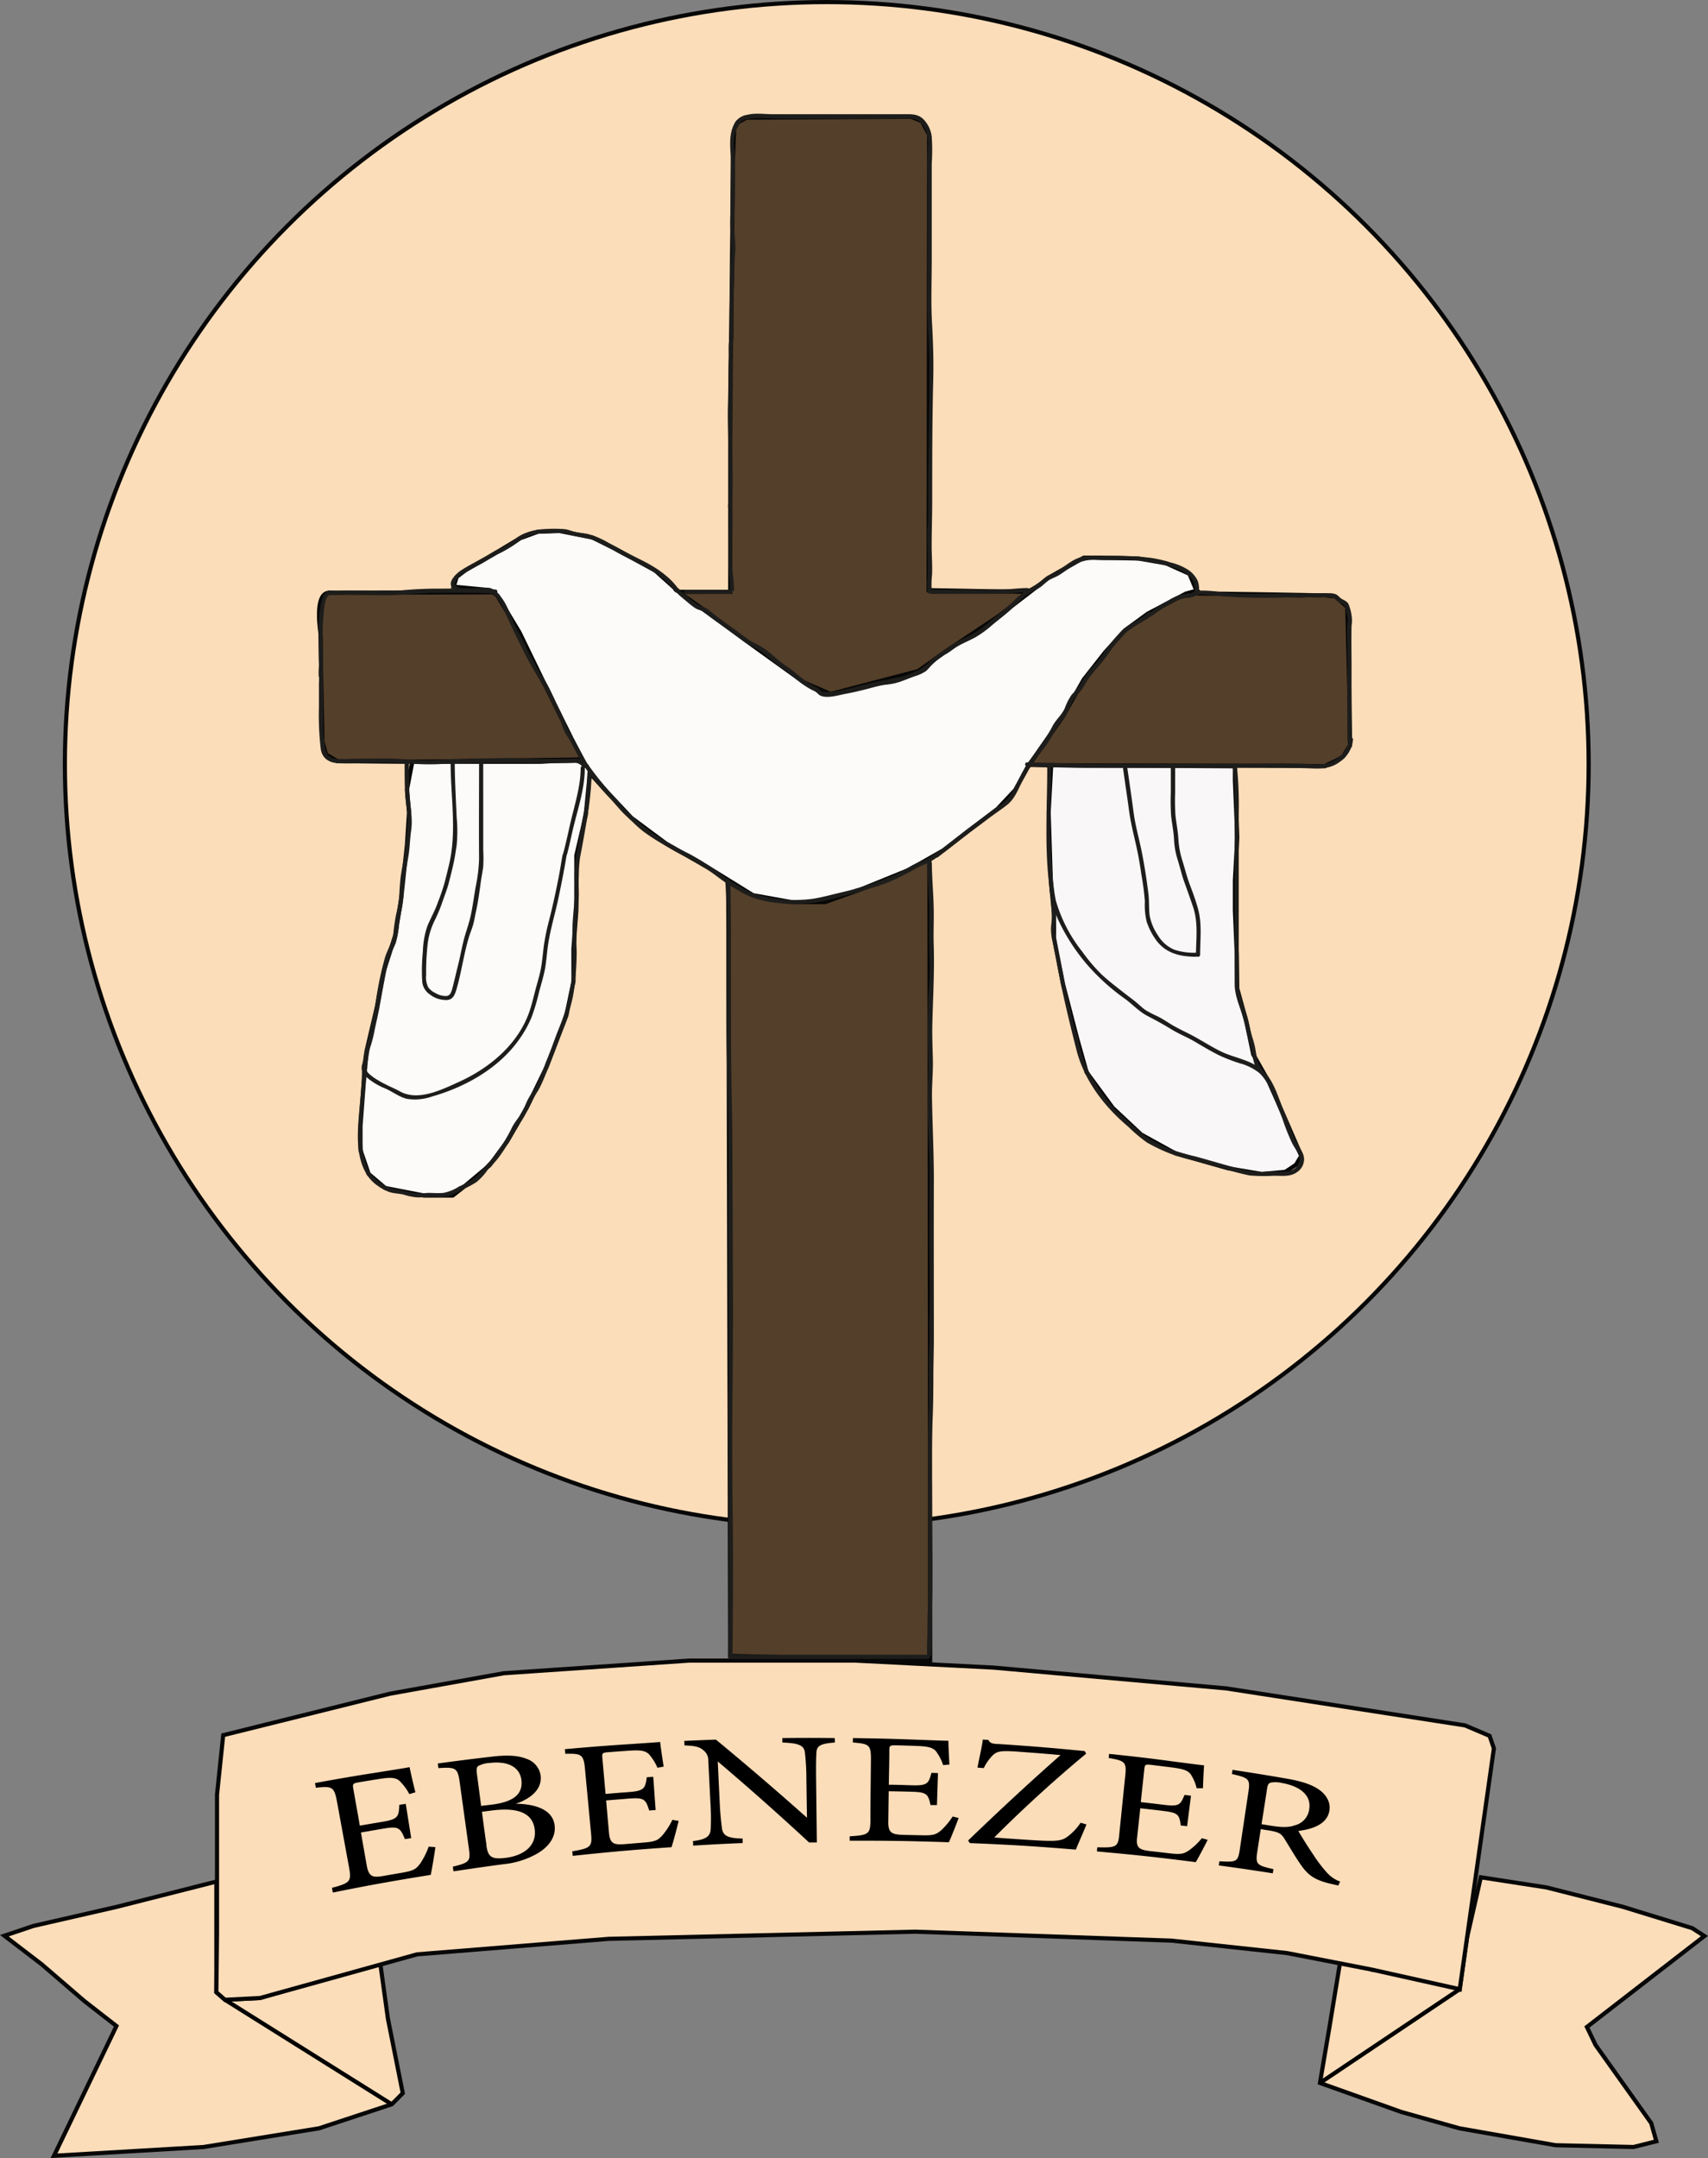 <svg xmlns="http://www.w3.org/2000/svg" viewBox="0 0 411.46 519.76"><rect x="0" y="0" width="411.46" height="519.76" fill="#808080" stroke="none"/><defs><style>.cls-1{fill:#fcddb9;}.cls-1,.cls-2,.cls-3,.cls-4{stroke:#070707;}.cls-1,.cls-2,.cls-3,.cls-4,.cls-5{stroke-miterlimit:10;}.cls-2{fill:#543f2a;}.cls-3{fill:#fcfbfa;}.cls-4{fill:#f9f7f8;}.cls-5{fill:none;stroke:#000;}.cls-6{fill:#1d1d1b;}</style></defs><g id="color"><circle class="cls-1" cx="199.17" cy="184.04" r="183.54"/><path class="cls-2" d="M1504.59,1313.22l-2.09,1.17s-.85,1.71-.85,1.72l-.29,7.38-.11,13.39-.21,21.43-.22,14.46-.11,21v33.65H1490l-82.94.21c0,.1-1.09-.05-2.94,0-3.88.08-2,10.11-2.08,10.19l.1,8.11.34,17.48.84,3.18,2.73,1.61,18.08.16,41-.56,34.88.85.27,40.68.42,174.38,48.18,1.13-.18-191.84-.2-24.32,29.52.52,59.38.14,6.44.08c.11-.12,3.73-1.54,4.6-2.47.07-.08,1.52-2.51,1.59-2.58,0-4.07-.18-9.51-.18-13.59l-.5-19.71c-.08-.09-2.8-2.47-2.88-2.56s-3.24-.2-3.27-.23c-32.49-.7-62.2-.55-94.7-1.26l.13-109.72s-1.67-3.15-1.69-3.18l-2.62-1.12Z" transform="translate(-1324.8 -1284.88)"/><polygon class="cls-3" points="99.33 183.47 98.04 190.19 98.54 195.52 98.04 203.4 96.63 216.6 95.23 225.25 92.46 233.86 90.86 242.25 88.32 253.06 87.6 261.18 86.84 271.22 86.84 277 88.81 282.75 92.77 286.12 102.18 287.95 109.06 287.95 111.68 285.9 117.94 280.66 122.17 274.91 126.91 266.76 131.69 256.93 136.44 244.55 138.15 236.4 138.15 228.47 138.84 219.29 138.84 212.08 138.84 206.04 141.11 196.31 142.08 186.2 146 190.49 152.11 196.98 160.43 203.16 170.56 208.92 181.38 215.61 190.7 217.28 198.73 217.28 207.83 214.03 218.98 209.5 227.21 204.83 233.31 200.1 240.28 194.84 244.54 190.31 247.48 184.97 250.89 179.96 256.04 172.58 261.09 163.64 266.23 157.11 271.06 151.77 276.52 147.79 285.69 142.97 288.23 142.28 286.54 138.2 280.92 135.68 274.28 134.52 264.31 134.32 261.09 134.32 252.62 139.14 240.52 148.43 227.98 156.79 221.23 161.61 200.08 167.15 193.72 164.38 181.38 155.5 169.48 146.82 164.03 142.97 157.84 137.42 148.47 132.32 142.72 129.46 134.78 127.89 129.61 128.06 125.27 129.65 118.81 133.54 112.13 137.34 110.02 138.95 109.29 141.31 118.02 142.13 119.79 143.4 125.13 152.29 131 164.38 137.79 178.11 140.34 182.92 130.27 183.47 107.77 183.47 99.33 183.47"/><polygon class="cls-4" points="253.23 184.31 252.62 195.68 253.15 212.23 253.91 220.11 253.91 225.92 256.09 237.07 259.48 250.11 261.77 258.25 268.06 266.82 274.91 273.25 283.15 277.79 295.91 281.4 303.94 282.75 309.63 282.25 312.2 280.54 313.48 278.4 309.2 268.54 305.65 260.53 301.91 253.97 300.2 245.83 298.06 238.11 297.94 229.97 297.49 219.25 297.49 212.08 298.06 201.68 297.49 187.97 297.49 184.55 253.23 184.31"/><polygon class="cls-1" points="1.05 466.22 8.06 463.86 28.19 459.25 52.12 453.18 52.12 479.83 54.2 481.65 62.66 481.22 81.78 475.29 91.59 472.75 93.45 486.2 97.03 504.15 94.38 506.82 76.84 512.61 49.04 517.11 13.01 519.22 28.05 487.97 20.34 481.97 10.06 473.12 1.05 466.22"/><polygon class="cls-1" points="323.13 470.82 330.51 474.39 340.48 475.54 351.65 479.1 353.4 466.73 356.73 452.15 372.55 454.59 390.93 459.25 407.66 464.4 410.6 466.3 382.29 488.2 384.36 492.52 397.78 511.36 399.02 515.73 393.52 517.11 374.77 516.68 351.59 512.61 337.61 508.68 317.98 501.68 320.22 488.52 323.13 470.82"/><polygon class="cls-1" points="53.77 417.92 52.28 432.25 52.28 465.68 52.12 479.83 54.2 481.65 62.66 481.22 100.46 470.71 146.66 466.97 220.48 465.25 282.2 467.4 310.06 470.4 330.51 474.39 351.65 479.1 359.88 421.1 358.84 418.08 352.91 415.56 295.38 406.65 239.31 401.64 206 399.95 165.95 399.96 121.38 403 93.95 407.93 53.77 417.92"/><line class="cls-5" x1="317.98" y1="501.68" x2="351.65" y2="479.1"/><line class="cls-5" x1="54.2" y1="481.65" x2="94.38" y2="506.83"/></g><g id="líneas"><path class="cls-6" d="M1490,1427.92h10.71a.5.5,0,0,0,0-1H1490a.5.5,0,0,0,0,1Z" transform="translate(-1324.8 -1284.88)"/><path class="cls-6" d="M1549.14,1427.92h13.28c1.71,0,3.38,0,5.07-.12s3.21-.27,4.8-.29a.5.5,0,0,0,0-1c-1.59,0-3.21.2-4.8.29s-3.36.12-5.07.12h-13.28a.5.5,0,0,0,0,1Z" transform="translate(-1324.8 -1284.88)"/><path class="cls-6" d="M1610.86,1428.77a3.16,3.16,0,0,0,1.52-.2c.23-.14.3-.31.48-.38a6.48,6.48,0,0,1,2.6-.08c1.23.09,2.46.25,3.68.38a147,147,0,0,0,15.43.28c1,0,1.91,0,2.86.07,1.17.06,2.26-.16,3.41-.16s2.6,0,3.89.07a2.71,2.71,0,0,1,1.71.37c.36.26.59.63,1,.86s1,.36,1.34.9a4.25,4.25,0,0,1,.32,1.32c.11.5.33,1,.42,1.51a4.36,4.36,0,0,1-.13,1.24,44.42,44.42,0,0,0,0,4.47V1463a.5.5,0,0,0,1,0v-17.5c0-3.3-.08-6.61,0-9.91a7.29,7.29,0,0,0,0-2.51,10.68,10.68,0,0,0-.78-2.8c-.5-.8-1.41-.91-2.08-1.51a2.85,2.85,0,0,0-2.13-1c-1.3-.06-2.58,0-3.87,0s-2.56.2-3.87.13c-5-.28-10.13.21-15.18-.08-2.83-.15-5.67-.78-8.5-.68a3.5,3.5,0,0,0-1.84.37.93.93,0,0,0-.21.25,5.94,5.94,0,0,1-1,.06.5.5,0,0,0,0,1Z" transform="translate(-1324.8 -1284.88)"/><path class="cls-6" d="M1572.27,1469.49c4.76.14,9.52.32,14.29.34H1605c12,0,24.09-.27,36.11.13,2.36.07,4.41-.1,6.37-1.53a7.3,7.3,0,0,0,3.27-5.44c0-.64-1-.64-1,0-.09,2.32-1.94,4.27-3.91,5.29s-4.17.7-6.24.61c-5.7-.28-11.45-.06-17.16-.06h-35c-5.07,0-10.13-.19-15.2-.34-.64,0-.64,1,0,1Z" transform="translate(-1324.8 -1284.88)"/><path class="cls-6" d="M1501.64,1427c0-2.08-.42-4.12-.44-6.2,0-1.73-.06-3.46,0-5.18.06-3,.17-6,0-9,0-.53-.89-.72-1-.13a2,2,0,0,0,0,.42.5.5,0,0,0,1,0c.23-6.37,0-12.79,0-19.16,0-3.38,0-6.76,0-10.14,0-2.85.16-5.69.11-8.53,0-.89.14-1.78.2-2.67.08-1.12,0-2.25,0-3.37,0-1.74,0-3.48,0-5.22,0-2.23.18-4.45.21-6.67,0-1.79,0-3.59.2-5.37.19-2.15-.25-4.26-.23-6.42s.07-4.48.12-6.73c.07-3.59.2-7.28-.07-10.87-.15-2-.37-4,.53-5.9a3,3,0,0,1,3-2.33c2.16-.48,4.53-.07,6.73-.07h30.13c1.13,0,2.47-.22,3.52.28a4.54,4.54,0,0,1,2,2.18c1,2,.67,4.09.59,6.19-.08,2.33,0,4.68,0,7v30c0,4.78.45,9.54.44,14.33,0,9.17-.17,18.37-.3,27.55,0,2.2,0,4.41,0,6.61,0,.92,0,1.84,0,2.77s-.19,2-.19,3c0,3.62.26,7.26.06,10.88a17.1,17.1,0,0,0,0,3.2c.09.64,1,.36,1-.27a22.58,22.58,0,0,1,.09-3.94c.08-2.19-.08-4.38-.1-6.58,0-3.62.12-7.24.13-10.87,0-9.57,0-19.18.23-28.75.14-4.79,0-9.5-.27-14.28-.29-5.14-.07-10.35-.07-15.5v-23a49.6,49.6,0,0,0,0-6.45,7.23,7.23,0,0,0-2.1-4.3c-1.4-1.28-3-1.11-4.78-1.12h-15.91c-5.15,0-10.31,0-15.47,0-2,0-4.17-.36-6.18.14a4.33,4.33,0,0,0-2.88,1.72c-1.85,3.13-1.08,6.31-1.08,9.74,0,4-.07,8.06-.11,12.09a50.24,50.24,0,0,0,.17,7,37.55,37.55,0,0,1-.11,5.9c-.13,4-.27,8-.27,12,0,2.11.07,4.23-.14,6.34-.12,1.23,0,2.41,0,3.63-.16,3.87-.12,7.74-.24,11.61-.1,3.49.09,7,.09,10.53v10.52c0,1,0,2.09,0,3.13h1s0-.34,0-.16l-1-.13c.14,3,0,6,0,9,0,1.68,0,3.37,0,5.06,0,2.12.4,4.21.44,6.32,0,.64,1,.64,1,0Z" transform="translate(-1324.8 -1284.88)"/><path class="cls-6" d="M1404,1427.13c-1.5.52-1.77,2.48-2,3.87a39.73,39.73,0,0,0-.49,5.22c0,2.56.09,5.13.12,7.69a28.18,28.18,0,0,1-.05,3.79h1a11.82,11.82,0,0,1,.05-2.06l-1,.13a22.5,22.5,0,0,1,0,3.57v5.87a70.46,70.46,0,0,0,.44,10.07c.33,2.24,2,3.3,4.15,3.42,2.29.12,4.66,0,7-.06a96.05,96.05,0,0,1,10,.1,54.47,54.47,0,0,0,8.28.13c5.81-.32,11.6-.29,17.42-.32,3.32,0,6.64.14,10,.14,1.42,0,2.84,0,4.25-.07a2.18,2.18,0,0,1,1.76.74,2,2,0,0,0,1.26.56c.65,0,.64-1,0-1s-1-.83-1.54-1.09a2,2,0,0,0-1-.22c-1.07,0-2.16.06-3.24.07-2.81,0-5.63,0-8.43-.09-5.69-.28-11.41,0-17.09.12-2.57,0-5.12.28-7.68.3-3,0-6-.46-9.06-.43-2.82,0-5.66,0-8.49.07-1.91,0-5.05.67-6.18-1.34a6.25,6.25,0,0,1-.47-2.6c-.1-.94-.36-1.82-.38-2.77,0-1.91,0-3.82,0-5.73v-8.8a3.12,3.12,0,0,0,0-.91.5.5,0,0,0-1,.14,11.82,11.82,0,0,0-.05,2.06.5.5,0,0,0,1,0,24,24,0,0,0,.06-3.06c0-2.2-.06-4.4-.1-6.6a40.15,40.15,0,0,1,.2-4.9c.11-1.07.17-4.58,1.51-5,.6-.21.34-1.18-.27-1Z" transform="translate(-1324.8 -1284.88)"/><path class="cls-6" d="M1404.12,1428.12c1,.1,2.09,0,3.13,0,.72,0,1.45,0,2.17,0l7.31.13c4.24.07,8.44-.54,12.7-.59,4.91,0,9.82-.14,14.71.21.65,0,.64-1,0-1-4.3-.3-8.59-.24-12.9-.22a101.53,101.53,0,0,0-10.75.51,17.93,17.93,0,0,1-3,.1l-7.14-.12c-1,0-1.95,0-2.92,0s-2.23.08-3.33,0c-.64-.07-.63.94,0,1Z" transform="translate(-1324.8 -1284.88)"/><path class="cls-6" d="M1499.52,1497.11a120.38,120.38,0,0,1,.27,13.16v19.55c0,12.52.62,25,.43,37.55,0,3.6,0,7.21,0,10.81a.51.51,0,0,0,.37.48h0a.5.5,0,0,0,.63-.48c0-.71,0-1.42,0-2.12h-1c0,7.21,0,14.42.07,21.63,0,4.08,0,8.16,0,12.24,0,2.56.07,5.16,0,7.72-.32,8.38,0,16.78-.1,25.17,0,2.69.16,5.36.13,8,0,3.3,0,6.6,0,9.9,0,7.71,0,15.42-.12,23.12,0,.55.89.7,1,.14a4.88,4.88,0,0,0,.06-.52.5.5,0,0,0-1-.13l0,.19c-.08.63.88.9,1,.27a.69.69,0,0,1,0-.2l-1-.13a2.11,2.11,0,0,1,0,.25l1,.13q.13-10.65.12-21.32,0-8.79-.12-17.56c-.2-14.54.11-29.09.12-43.62,0-8.45-.07-16.89-.07-25.33a.5.5,0,0,0-1,0c0,.7,0,1.41,0,2.12l.64-.48h0l.36.48c-.09-8.86,0-17.71-.19-26.57-.29-13-.26-26-.26-39,0-3,0-6.05,0-9.07-.07-2.15,0-4.33-.22-6.47-.07-.64-1.07-.64-1,0Z" transform="translate(-1324.8 -1284.88)"/><path class="cls-6" d="M1548.21,1493c0,3.22.3,6.44.41,9.66.09,2.75,0,5.51,0,8.26s.19,5.42.14,8.13-.33,5.25-.37,7.87c-.06,3.26-.14,6.53-.06,9.79.06,2.46.18,4.92.08,7.39-.15,3.62-.19,7.2-.08,10.83.1,3.33.36,6.66.37,10,0,6.5,0,13,0,19.5,0,6,.27,12,0,17.92-.07,1.6,0,3.2,0,4.79s-.13,3.16-.14,4.74c0,3.37,0,6.75,0,10.13s-.24,6.7-.25,10c0,3.55,0,7.1,0,10.64,0,4.46,0,8.91,0,13.36,0,4,.19,8.07.1,12.09-.06,3-.19,6-.19,9.06,0,2-.15,4.07-.08,6.08,0,.65,1,.65,1,0-.06-1.82.08-3.66.08-5.49,0-2.32,0-4.64.11-7,.26-7.38,0-14.8,0-22.19s-.16-14.62.14-21.9c.15-3.36.17-6.71.18-10.07,0-3.18.12-6.36.12-9.54,0-12.61-.05-25.23,0-37.85,0-6.63-.34-13.25-.45-19.88-.06-3.08.28-6.14.21-9.22-.07-2.82-.19-5.64-.13-8.46.15-6.47.55-12.9.33-19.37-.09-2.85.07-5.7,0-8.55-.06-3.61-.42-7.2-.44-10.8a.5.5,0,0,0-1,0Z" transform="translate(-1324.8 -1284.88)"/><path class="cls-6" d="M1550.84,1491.2c.16-.15.34-.29.49-.46a.5.5,0,0,0-.35-.85,1.7,1.7,0,0,0-1.11.9c-.17.46.38.72.73.56a6.77,6.77,0,0,0,1.25-.89l2.38-1.84c1.55-1.21,3.09-2.44,4.66-3.61,1.16-.86,2.33-1.71,3.47-2.59,1.66-1.28,3.47-2.42,5.1-3.72,2.41-1.93,3.21-5.5,4.75-8,1.87-3.13,4.6-5.77,6.26-9a23,23,0,0,1,2.49-3.7,16.42,16.42,0,0,0,2-3.78c.62-1.48,1.94-2.4,2.77-3.76a24.91,24.91,0,0,1,3.26-4.58c2.58-2.72,4.27-6.2,7.11-8.71a37.52,37.52,0,0,1,4.14-2.68c.48-.32,2-1,1.79-1.79a.5.5,0,0,0-.61-.35.93.93,0,0,0-.54.47.51.51,0,0,0,.3.73c.5.18,1.23-.42,1.59-.68a27.8,27.8,0,0,1,2.56-1.71c2-1.08,3.73-2.27,6-2.33a.5.5,0,0,0,0-1,10.06,10.06,0,0,0-4.9,1.57c-.84.48-1.69.91-2.51,1.41a18.12,18.12,0,0,1-2.51,1.78l.3.73q.06-.09-.06,0l-.61-.35c-.13-.4.06-.22-.36,0a7,7,0,0,0-.72.49c-.5.34-1,.69-1.52,1a17.65,17.65,0,0,0-3.39,2.31,36.82,36.82,0,0,0-3.34,3.91c-1,1.27-1.76,2.74-2.88,3.91a22.67,22.67,0,0,0-3,3.63c-.34.57-.63,1.18-1,1.75a17.06,17.06,0,0,1-1.85,2.21,14.13,14.13,0,0,0-1.71,3.38c-.73,1.51-2,2.57-2.81,4a39,39,0,0,1-2.13,3.65c-1.18,1.58-2.32,3.2-3.49,4.79-2,2.78-3.09,6-5,8.86a8.68,8.68,0,0,1-2.52,2.15c-.83.58-1.63,1.21-2.44,1.83-1.37,1-2.72,2.12-4.13,3.12s-2.94,2.25-4.39,3.38c-.91.7-1.81,1.41-2.72,2.1a8.33,8.33,0,0,1-1.57,1.15l.73.56c-.1.27.5-.18.15-.16l-.36-.86c-.15.17-.33.31-.49.46-.48.43.23,1.14.71.71Z" transform="translate(-1324.8 -1284.88)"/><path class="cls-6" d="M1577.08,1469.85c0,9-.61,18,.33,26.93a84.57,84.57,0,0,1,.8,8.85c0,.86-.15,1.69-.22,2.55a11.32,11.32,0,0,0,.35,3.27c.39,1.89.8,3.81,1.14,5.71,1.24,6.94,2.9,13.75,4.63,20.56,1.86,7.36,6.7,13.67,12.44,18.49a38.4,38.4,0,0,0,4.53,3.83,42.47,42.47,0,0,0,5.78,2.75,58.25,58.25,0,0,0,6.27,1.77c2.09.58,4.2,1.1,6.29,1.7a52.42,52.42,0,0,0,6.36,1.72,39,39,0,0,0,5.92.08c1.9,0,3.9.31,5.53-.85a3.76,3.76,0,0,0,1.71-3.51c-.27-1.6-1.59-3.08-2.25-4.57-.94-2.14-1.64-4.38-2.56-6.54-1.43-3.39-2.47-7.72-5.44-10.16s-6.81-2.79-10-4.42c-2-1-4-2.26-6-3.37s-4.11-2-6.06-3.22c-.94-.59-1.88-1.2-2.87-1.71a30.51,30.51,0,0,1-2.85-1.45c-1-.67-1.88-1.58-2.83-2.33s-2-1.51-2.95-2.27c-1.72-1.35-3.46-2.67-5.05-4.18a42.18,42.18,0,0,1-4.61-5.45,35.53,35.53,0,0,1-6.32-12.26,44.29,44.29,0,0,1-.8-6.48c-.18-1.73-.33-3.42-.36-5.16,0-1.43,0-2.87-.09-4.31,0-.63-1-.64-1,0,.2,3,0,6,.41,9.06.22,1.91.17,3.81.54,5.7a27.6,27.6,0,0,0,1.86,5.82,47.7,47.7,0,0,0,6.92,10.74,51.87,51.87,0,0,0,9.37,8.44c1.72,1.31,3.31,3,5.24,4s3.78,2,5.64,3.15,3.83,1.91,5.69,3,3.79,2.26,5.77,3.25a39.21,39.21,0,0,0,5.14,2,12.8,12.8,0,0,1,4.86,2.47,14.35,14.35,0,0,1,3.1,5.15c.79,2,1.65,3.93,2.36,5.92a51.75,51.75,0,0,0,2.25,5.64c.8,1.62,2.66,3.6,1.41,5.38-1.45,2.09-4.33,1.49-6.51,1.5a23,23,0,0,1-5.87-.24c-4.12-1-8.21-2.27-12.3-3.39a42.55,42.55,0,0,1-6.38-1.9,27.21,27.21,0,0,1-5.84-3.1c-1.55-1.25-3-2.63-4.53-3.94a29.13,29.13,0,0,1-3.94-4,37.88,37.88,0,0,1-5.84-9.31,36,36,0,0,1-1.61-5.58c-.39-1.84-1.1-3.59-1.51-5.43-.76-3.34-1.5-6.7-2.13-10.06s-1.46-6.8-2-10.23c-.25-1.73.19-3.48.13-5.22a35.14,35.14,0,0,0-.36-4.48c-1.28-7.79-.95-15.88-.82-23.74,0-2.2.06-4.4.07-6.6a.5.5,0,0,0-1,0Z" transform="translate(-1324.8 -1284.88)"/><path class="cls-6" d="M1621.79,1469.47a79.24,79.24,0,0,1,.45,9.62c0,5.69,0,11.37,0,17.06v17.45c0,2.78,0,5.56,0,8.34,0,2.33.88,4.56,1.62,6.75A42.84,42.84,0,0,1,1625,1533c.31,1.44.83,2.82,1.15,4.26.48,2.16.58,4.53,2.23,6.19a.5.5,0,0,0,.71-.71c-1.6-1.61-1.57-4.1-2.07-6.17-.29-1.22-.73-2.39-1-3.62s-.53-2.49-.92-3.71-.76-2.41-1.12-3.62a10.7,10.7,0,0,1-.76-3.5c0-2.69,0-5.38,0-8.07v-33.54a91.08,91.08,0,0,0-.45-11.08c-.07-.63-1.07-.64-1,0Z" transform="translate(-1324.8 -1284.88)"/><path class="cls-6" d="M1612.85,1514.35a15.43,15.43,0,0,1-5.1-.71,8.4,8.4,0,0,1-4-3.48,12.53,12.53,0,0,1-2-4.78c-.21-1.78-.08-3.57-.31-5.35-.41-3.28-.92-6.59-1.56-9.84s-1.59-6.42-2-9.72c-.49-3.59-1-7.17-1.53-10.76-.09-.63-1-.36-1,.27.46,3.39,1,6.77,1.44,10.15.48,3.58,1.47,7,2.16,10.51.33,1.67.59,3.35.83,5a59.32,59.32,0,0,1,.82,6.37,17.27,17.27,0,0,0,.45,4.92,16.7,16.7,0,0,0,2.33,4.47c2.35,3.12,5.71,3.87,9.44,3.92a.5.5,0,0,0,0-1Z" transform="translate(-1324.8 -1284.88)"/><path class="cls-6" d="M1606.85,1469.85c0,1.94,0,3.89,0,5.84a54.55,54.55,0,0,0,.08,5.72c.21,1.91.6,3.73.7,5.66a18.84,18.84,0,0,0,.82,4.72c.59,1.84,1,3.74,1.66,5.55.72,2,1.43,4,2.11,6,1.26,3.77.72,7.61.69,11.49a.5.5,0,0,0,1,0c0-3.75.5-7.41-.51-11.09-.55-2-1.29-4-2-5.87s-1.14-3.72-1.72-5.58a20.8,20.8,0,0,1-1-5.24c-.1-1.93-.48-3.75-.7-5.66a52,52,0,0,1-.08-5.72c0-2,0-3.9,0-5.84a.5.5,0,0,0-1,0Z" transform="translate(-1324.8 -1284.88)"/><path class="cls-6" d="M1537.94,1449.75c2.64,0,4.82-1.14,7.24-2a9.8,9.8,0,0,0,2.67-1.22,11.15,11.15,0,0,0,1.16-1.22c.64-.64,1.34-1.26,2-1.85a7.89,7.89,0,0,1,1.77-1.09,17.32,17.32,0,0,0,1.94-1.36c1.53-1,3.34-1.71,5-2.6a25.08,25.08,0,0,0,4-2.9c1.49-1.26,3.07-2.41,4.51-3.73s2.47-2.47,3.88-3.53c1.13-.86,2.51-1.33,3.61-2.17.56-.43,1-1,1.59-1.38s1.51-.69,2.23-1.08c1.46-.79,2.7-1.93,4.14-2.76a9.65,9.65,0,0,1,5.43-1.12c2,.07,4.07,0,6.11,0a39.24,39.24,0,0,1,11.3,1.57c1.94.59,3.87,1.2,5.23,2.81a3.69,3.69,0,0,1,.87,2.6c0,.41-.23,1,.1,1.38.95,1,2.14-2,.08-1.1-.58.26-.07,1.12.51.86l-.3-.55c.45.29.65.22.59-.22a2.92,2.92,0,0,0,0-1.14,4,4,0,0,0-.31-1.26,6.65,6.65,0,0,0-2.59-2.77,14.37,14.37,0,0,0-3.9-1.57,31.55,31.55,0,0,0-4.78-1.11,77.56,77.56,0,0,0-10.67-.48,39.4,39.4,0,0,0-4.86,0,9.51,9.51,0,0,0-3.66,1.4c-1.29.79-2.45,1.82-3.79,2.55-.67.36-1.41.6-2.07,1a11,11,0,0,0-1.58,1.31,27.81,27.81,0,0,1-3,1.77,25.49,25.49,0,0,0-3.53,2.94,46.81,46.81,0,0,1-3.81,3.37c-1.44,1.14-2.79,2.43-4.3,3.48a34.84,34.84,0,0,1-4.23,2.33,20.78,20.78,0,0,0-2.23,1.2,18.61,18.61,0,0,1-1.93,1.36,15,15,0,0,0-3.43,2.56,9.85,9.85,0,0,1-3.07,2.38c-2.53,1-5.1,2.27-7.86,2.32a.5.5,0,0,0,0,1Z" transform="translate(-1324.8 -1284.88)"/><path class="cls-6" d="M1541.43,1448a14.45,14.45,0,0,0-2.35.5c-.8.2-1.59.25-2.39.41-2,.43-4,1-6,1.47-2.27.55-4.92,1.42-7.27,1.16-.82-.09-1.24-.8-2-1.16A20.8,20.8,0,0,1,1519,1449c-1.67-1.14-3.09-2.63-4.78-3.71-2.14-1.37-3.82-3.35-6-4.64-.92-.56-1.91-1-2.83-1.53a38.6,38.6,0,0,1-3.34-2.49,79.6,79.6,0,0,1-6.52-4.83c-.78-.72-1.65-.73-2.53-1.21a14.45,14.45,0,0,1-2.11-1.6c-.72-.6-1.42-1.2-2.12-1.81a4.43,4.43,0,0,0-1.23-1,.51.51,0,0,0-.62.62,1.52,1.52,0,0,0,.69.79.5.5,0,0,0,.73-.56c-.05-.36-.43-.7-.64-1a15.3,15.3,0,0,0-1.87-2,25.94,25.94,0,0,0-4.18-3c-1.58-.94-3.25-1.7-4.89-2.53-1.81-.91-3.56-1.94-5.36-2.88a19.74,19.74,0,0,0-5-2.13c-.91-.19-1.83-.25-2.74-.42s-1.73-.57-2.64-.72a31.3,31.3,0,0,0-5.39,0,13.1,13.1,0,0,0-4.64,1.08c-1.6.66-2.86,2-4.35,2.89-.77.45-1.61.75-2.41,1.15s-1.64,1-2.47,1.48c-1.75,1-3.57,1.87-5.28,2.93a7.82,7.82,0,0,0-2.68,2.4c-1.44,2.4,1.24,3.25,3.19,3.29.93,0,1.86-.06,2.79-.08s2.43-.28,3.36.17c1.57.77,2.61,3.11,3.29,4.62,1.63,3.63,3.35,7.19,5.16,10.73s4.06,6.73,5.72,10.3c.85,1.83,2,3.62,2.66,5.51.25.68.42,1.4.73,2.06.42.9,1,1.67,1.53,2.53.94,1.67,1.7,3.42,2.7,5.06a47.8,47.8,0,0,0,3.09,4.41c1.18,1.5,2.44,2.93,3.76,4.31s2.46,2.93,3.92,4.25,2.7,2.67,4.23,3.81a50.9,50.9,0,0,0,4.83,3.11c1.68,1,3.32,2,5.09,2.78s3,1.83,4.57,2.71,3.06,2.12,4.59,3.2,3.09,2,4.64,2.85c3.06,1.78,6.77,2.35,10.25,2.64a35.69,35.69,0,0,0,11.77-1.25c3.8-1,7.56-2,11.27-3.23a36.79,36.79,0,0,0,5.13-2.19c1.59-.82,3.06-1.79,4.7-2.49a15.77,15.77,0,0,0,4-2.18c.49-.41-.22-1.12-.71-.71a16.4,16.4,0,0,1-4.26,2.2c-1.49.65-2.83,1.57-4.27,2.32a64,64,0,0,1-10.59,3.9c-1.69.53-3.44.88-5.16,1.31s-3.6.91-5.44,1.17a33.11,33.11,0,0,1-12.22-.78,14.73,14.73,0,0,1-4.35-1.78c-1.49-.91-3-1.75-4.47-2.76a57.6,57.6,0,0,0-8.59-5.61,67.75,67.75,0,0,1-9.28-5.33,33.87,33.87,0,0,1-4.22-3.62c-.67-.63-1.39-1.2-2-1.84s-1.21-1.53-1.85-2.26a77,77,0,0,1-6.9-8.38,41.89,41.89,0,0,1-2.53-4.41,43.62,43.62,0,0,1-2.68-5,30.57,30.57,0,0,0-1.71-3.84c-.89-1.8-1.65-3.66-2.58-5.44-.76-1.46-1.74-2.8-2.53-4.26-.94-1.74-2-3.43-2.82-5.22s-1.68-3.31-2.53-5-1.36-3.22-2.13-4.8a13.14,13.14,0,0,0-2.57-3.7c-1.12-1.06-2.45-.89-3.92-.87s-3.78.48-5.31-.15c-1.7-.7,0-2.28.86-2.95a33.78,33.78,0,0,1,4.52-2.61c1.59-.86,3.09-2,4.73-2.68a31,31,0,0,0,5-3.13,10.28,10.28,0,0,1,5.34-1.61c1.9,0,4.11-.37,6,.16a21.65,21.65,0,0,0,2.86.69,14.51,14.51,0,0,1,2.91.62,45.41,45.41,0,0,1,5.92,3c1.78,1,3.59,1.86,5.4,2.77a34.1,34.1,0,0,1,4.85,2.92,20.05,20.05,0,0,1,2.32,2c.38.39,1.46,1.3,1.54,1.83l.73-.56s-.24-.28-.22-.2l-.62.62c.4.13.94.84,1.25,1.12.66.57,1.33,1.13,2,1.69s1.12.92,1.73,1.32c.81.54,1.83.55,2.56,1.21,1.85,1.67,4,2.94,6,4.42,1.06.79,2.1,1.63,3.16,2.43a23.71,23.71,0,0,0,3.1,1.78c2.33,1.25,4,3.39,6.28,4.8,1.73,1.08,3.18,2.56,4.85,3.73a17.84,17.84,0,0,0,2.25,1.38,4.63,4.63,0,0,1,1.18.69,4.2,4.2,0,0,0,.63.56c1.61.89,4.4,0,6.06-.32,2.33-.42,4.67-1,7-1.64a26.52,26.52,0,0,1,3.07-.63c1-.16,2-.61,3.06-.68.64,0,.64-1,0-1Z" transform="translate(-1324.8 -1284.88)"/><path class="cls-6" d="M1422.27,1468.67c0,2.51,0,5,.13,7.53.14,2.22.6,4.4.56,6.61s-.41,4.59-.62,6.85c-.24,2.53-.92,5-1.13,7.5-.08,1-.18,2.08-.2,3.14a29.54,29.54,0,0,1-.79,4.85,43.33,43.33,0,0,0-.65,4.53c-.19,2.19-1.55,4-2.12,6.16a83.25,83.25,0,0,0-2.07,9.9c-.25,1.72-.6,3.42-1,5.11s-.57,3.19-1,4.71a27.45,27.45,0,0,0-.93,3.3,18.22,18.22,0,0,1-.42,2.56l.62-.34h0l.37.48a2,2,0,0,1,.1-.76l-.74.3c-.46-.21-.16-.17-.34.17a1.63,1.63,0,0,0-.1.46,2.71,2.71,0,0,0,.07,1,3.73,3.73,0,0,0,1.15,1.65,16.19,16.19,0,0,0,4.39,2.64c1.77.74,3.37,2.06,5.25,2.51a12.33,12.33,0,0,0,6-.53c8.14-2.31,16.21-6.84,21.14-13.87a27.15,27.15,0,0,0,2.87-5.13,46.93,46.93,0,0,0,1.8-6c.46-1.75,1-3.48,1.38-5.26s.51-3.8.76-5.71c.53-4.09,1.79-8,2.63-12.09.68-3.24,1.32-6.47,1.86-9.73.07-.38-.1.32,0-.06,0-.17.12-.33.16-.51.65-2.38,1.1-4.83,1.71-7.22,1.12-4.42,2.58-9,2.57-13.55a.5.5,0,0,0-1,0c0,3.82-1.08,7.61-2,11.3-.77,3-1.48,6.76-2.27,9.47.07-.25-.06.1-.08.16s-.07.34-.1.51c-.27,1.52-.49,3-.79,4.56-.69,3.55-1.45,7.1-2.35,10.61a55.05,55.05,0,0,0-1.25,6c-.25,1.82-.38,3.67-.7,5.49-.27,1.54-.72,3-1.14,4.54-.53,1.88-.93,3.8-1.54,5.65-2.64,8.07-9.57,13.88-17.08,17.29-4.13,1.87-9.8,4.72-14.19,2.32-1.72-.94-3.6-1.65-5.26-2.68a11.78,11.78,0,0,1-2.23-1.6,2,2,0,0,1-.68-1.69c0-.38.19-.73.2-1.11a.5.5,0,0,0-.25-.43h0a.51.51,0,0,0-.74.3,2.71,2.71,0,0,0-.13,1,.53.53,0,0,0,.36.49h0a.51.51,0,0,0,.62-.35c.51-1.67.48-3.43,1.08-5.1a30.12,30.12,0,0,0,.93-3.86c.34-1.53.69-3.06,1-4.6.67-3.52,1.21-7,2-10.51a25.21,25.21,0,0,1,.71-2.58c.38-1,.91-2,1.32-3a19.51,19.51,0,0,0,.8-4.71c.2-1.44.53-2.83.8-4.25a35.45,35.45,0,0,0,.37-4.36c.18-2.63.69-5.15,1.12-7.75.33-2,.34-4.06.64-6.08.39-2.63-.11-5-.32-7.61-.24-2.87-.18-5.74-.21-8.61a.5.5,0,0,0-1,0Z" transform="translate(-1324.8 -1284.88)"/><path class="cls-6" d="M1412,1542.58c0,5.31-.94,10.58-1,15.9,0,4.43.93,9.42,4.79,12a12.24,12.24,0,0,0,2.63,1.44c1.2.44,2.47.39,3.7.71a13.78,13.78,0,0,0,3.3.65c1.39,0,2.78-.15,4.17-.12a10.42,10.42,0,0,0,3.39-.22,23.37,23.37,0,0,0,3.34-1.62,21.6,21.6,0,0,0,3.29-1.75,14.45,14.45,0,0,0,2.59-2.82c.79-1,1.73-1.8,2.5-2.79a32.71,32.71,0,0,0,2.17-3.2,35.62,35.62,0,0,0,1.93-3.25,9,9,0,0,1,1.07-2,15.53,15.53,0,0,0,1-1.37,35.33,35.33,0,0,0,1.81-3.71c.63-1.27,1.54-2.38,2.18-3.66,1.25-2.51,2.15-5.2,3.23-7.8.53-1.25.89-2.54,1.34-3.82s1.08-2.5,1.58-3.77.79-2.76,1.21-4.13a23.91,23.91,0,0,0,.88-4.18,70.31,70.31,0,0,0,.63-8.94,69.92,69.92,0,0,1,.16-9,38.18,38.18,0,0,0,.35-4.9c0-1.45-.11-2.91,0-4.36a35.65,35.65,0,0,1,.26-4.25c.29-1.58.61-3.15.88-4.73.92-5.24,1.9-10.46,1.91-15.79a.5.5,0,0,0-1,0c0,1.67-.08,3.36-.21,5-.22,2.8-.91,5.53-1.34,8.3-.4,2.56-.92,5.1-1.33,7.66a37,37,0,0,0-.14,6.49c.05,2.86-.34,5.61-.51,8.44s0,5.72,0,8.58a43,43,0,0,1-3.23,16.82c-1,2.35-1.73,4.81-2.74,7.17s-1.81,5.14-3.18,7.47c-.62,1-1.34,2-1.87,3.11a28.32,28.32,0,0,1-1.84,3.7,15.34,15.34,0,0,0-1.73,2.51,32.17,32.17,0,0,1-2.08,3.77c-.62,1-1.25,2-2,2.94-.82,1.09-1.82,2-2.67,3a13.43,13.43,0,0,1-2.74,2.89,31.14,31.14,0,0,1-3.3,1.7,10.6,10.6,0,0,1-3.75,1.54c-1.23.13-2.51,0-3.75,0a16.06,16.06,0,0,1-4-.06c-1-.22-2-.59-3-.72a10,10,0,0,1-6.62-3.65c-1.62-2.17-2.11-5.57-2.24-8.2-.26-5.68.91-11.35.94-17a.5.5,0,0,0-1,0Z" transform="translate(-1324.8 -1284.88)"/><path class="cls-6" d="M1433.36,1468.67c0,7.91,1.44,15.95-.23,23.76-.34,1.61-.77,3.2-1.16,4.8a52.1,52.1,0,0,1-1.69,5c-.7,2-1.7,3.72-2.5,5.63a20.51,20.51,0,0,0-1.11,6.23,44.57,44.57,0,0,0-.16,7.12,4.15,4.15,0,0,0,1.79,3.15,6.52,6.52,0,0,0,4.23,1.38c1.37-.14,1.82-1.21,2.18-2.4,1.25-4.19,1.79-8.59,3.06-12.77.3-1,.71-1.93,1-2.94s.48-2.29.74-3.43c.51-2.34.82-4.76,1.15-7.13.16-1.17.42-2.33.55-3.5a36.65,36.65,0,0,0,0-4.06v-7.76c0-4.35,0-8.71,0-13.06a.5.5,0,0,0-1,0c0,7.69-.06,15.39,0,23.09a38.94,38.94,0,0,1-.82,6.7c-.38,2.18-.67,4.36-1.11,6.53s-1.13,3.93-1.67,5.93-.92,4.28-1.46,6.39c-.46,1.81-.85,3.64-1.34,5.44-.23.83-.44,1.89-1.45,2a4.77,4.77,0,0,1-2.62-.69,4.56,4.56,0,0,1-1.77-1.39,5.35,5.35,0,0,1-.51-3,60.4,60.4,0,0,1,.29-6.73,17.61,17.61,0,0,1,1.83-6.52,35.49,35.49,0,0,0,1.87-4.56c.54-1.51,1.11-2.95,1.5-4.5s.8-3.09,1.13-4.65c.3-1.4.52-2.87.73-4.28a36.13,36.13,0,0,0,0-6.74c-.18-4.32-.44-8.68-.46-13a.5.5,0,0,0-1,0Z" transform="translate(-1324.8 -1284.88)"/><path class="cls-6" d="M1500.71,1684.42h47.58a.5.5,0,0,0,0-1h-47.58a.5.5,0,0,0,0,1Z" transform="translate(-1324.8 -1284.88)"/><path d="M1429.69,1729.76c-.14,1.08-.83,5.41-1.13,6.69-9.46,1.52-14.18,2.37-23.58,4.25-.09-.46-.13-.68-.22-1.13,4.45-1.18,4.73-1.59,4.13-4.9l-2.92-15.92c-.66-3.59-1.25-3.7-5.08-3.29l-.21-1.13c6.17-1.13,9.26-1.65,15.46-2.63,4.75-.75,6.72-1.07,7.33-1.2.2,1,.87,4,1.4,6.06l-1.47.43a12,12,0,0,0-2-2.81c-1-1.2-2.23-1.31-5.26-.83-1.92.3-2.87.46-4.79.78-1.56.26-1.64.4-1.44,1.57.63,3.55.95,5.33,1.57,8.89,2.21-.39,3.31-.57,5.52-.94,3.72-.62,3.87-1.25,4-4.08l1.55-.24c.52,3.3.79,5,1.31,8.26l-1.53.24c-1.1-2.78-1.57-3.13-5.14-2.53l-5.44.94c.56,3.2.85,4.81,1.41,8,.5,2.82,1.61,2.86,4,2.47,1.81-.33,2.72-.48,4.53-.79,3-.51,3.39-1,4.31-2.16a18.39,18.39,0,0,0,2.07-4.11Z" transform="translate(-1324.8 -1284.88)"/><path d="M1449.05,1719.31c4.87.07,9,1.49,9.37,5.32.29,2.69-1.38,5-4.1,6.63a20.61,20.61,0,0,1-8.27,2.62c-4.8.64-7.2,1-12,1.71-.07-.45-.1-.67-.17-1.12,4.1-1,4.3-1.33,3.86-4.48-.89-6.39-1.33-9.59-2.22-16-.46-3.31-1-3.54-5.1-3.26-.06-.44-.09-.67-.16-1.11,5.31-.73,8-1.06,13.3-1.68,3.81-.44,6.26-.17,8,.53a5,5,0,0,1,3.49,4.12C1455.45,1716.31,1451.78,1718.43,1449.05,1719.31Zm-5.79.22c5.49-.69,7.53-2.67,7.15-5.92-.33-2.77-2.76-4.69-7.62-4.12a6.49,6.49,0,0,0-2.79.74c-.37.28-.47.75-.3,2,.41,3,.61,4.56,1,7.6Zm-1.29,9.8c.38,2.86,1.3,3.45,4.78,3,3.81-.5,7.34-2.6,6.87-6.76s-4.26-5.4-10.33-4.63l-2.39.31C1441.32,1724.48,1441.54,1726.09,1442,1729.33Z" transform="translate(-1324.8 -1284.88)"/><path d="M1488.29,1723.45c-.23,1-1.31,5.12-1.72,6.33-9.54.66-14.3,1.08-23.81,2.09,0-.44-.07-.66-.11-1.1,4.53-.76,4.84-1.13,4.53-4.36-.58-6.21-.88-9.32-1.46-15.54-.33-3.5-.91-3.66-4.75-3.59,0-.44-.07-.66-.11-1.11,6.23-.55,9.35-.8,15.58-1.21,4.79-.32,6.78-.46,7.39-.53.11,1,.51,3.89.85,5.94l-1.5.28a11.74,11.74,0,0,0-1.72-2.87c-.91-1.24-2.1-1.45-5.15-1.24-1.93.13-2.9.2-4.83.35-1.57.11-1.67.24-1.57,1.38.31,3.47.46,5.21.77,8.68,2.22-.19,3.33-.28,5.56-.44,3.75-.29,4-.88,4.37-3.58l1.56-.1c.23,3.22.34,4.83.57,8l-1.55.11c-.85-2.77-1.28-3.14-4.88-2.87l-5.49.45c.27,3.12.41,4.68.69,7.81.24,2.75,1.34,2.88,3.8,2.71l4.57-.38c3-.23,3.46-.65,4.47-1.71a17.61,17.61,0,0,0,2.43-3.76Z" transform="translate(-1324.8 -1284.88)"/><path d="M1525.93,1704.57c-3.26.25-4.36.67-4.45,2.39-.07,1.19-.12,2.82-.08,6.37.07,6.13.11,9.19.18,15.31l-1.87,0q-10.79-10-22-19.51c.18,3.87.27,5.8.46,9.67.16,3.48.41,5.24.54,6.34.23,1.93,1.45,2.48,5,2.56,0,.43,0,.65,0,1.08-4.77.2-7.16.33-11.93.62,0-.44,0-.65-.06-1.09,3-.38,4.18-1,4.29-2.92a57.09,57.09,0,0,0-.08-6.53l-.5-9.88a3,3,0,0,0-1.14-2.51c-1-.9-2.1-1.12-4.61-1.2,0-.44,0-.65-.06-1.09,3.06-.14,4.59-.2,7.65-.31q11.13,9.19,21.93,18.81c-.06-3.74-.09-5.61-.14-9.36a54.28,54.28,0,0,0-.36-6.34c-.21-1.68-1.35-2.26-5.43-2.41,0-.43,0-.64,0-1.07,5-.06,7.56-.06,12.6,0C1525.93,1703.93,1525.93,1704.14,1525.93,1704.57Z" transform="translate(-1324.8 -1284.88)"/><path d="M1555.73,1722.74c-.34,1-1.82,4.75-2.35,5.85-9.56-.32-14.33-.39-23.89-.37v-1.06c4.58-.28,4.93-.6,5-3.7,0-6,.07-9,.12-15,0-3.37-.53-3.58-4.35-3.9v-1.06c6.25.09,9.37.17,15.61.4,4.79.18,6.78.25,7.4.24,0,.94.12,3.75.25,5.74l-1.53.12a11,11,0,0,0-1.42-2.91c-.77-1.27-1.94-1.59-5-1.7-1.94-.07-2.9-.1-4.84-.15-1.57,0-1.68.06-1.69,1.16,0,3.33-.08,5-.12,8.34,2.22,0,3.34.07,5.57.13,3.76.11,4-.43,4.7-3l1.57.06-.25,7.71-1.55,0c-.56-2.72-1-3.12-4.56-3.22-2.2-.06-3.3-.08-5.51-.12l-.1,7.51c0,2.64,1,2.87,3.5,3l4.58.1c3,.08,3.51-.27,4.63-1.18a17.06,17.06,0,0,0,2.79-3.34Z" transform="translate(-1324.8 -1284.88)"/><path d="M1586.53,1724.3c-.46,1.21-1.94,4.53-2.56,6.06-10.21-.83-15.31-1.15-25.53-1.57l-.42-.62c7.27-7,14.69-13.91,22.27-20.58-4-.35-6-.51-10-.8-4.52-.33-5.3-.14-6.42.94a11.51,11.51,0,0,0-2.08,3l-1.52-.12c.35-1.92,1.11-5.12,1.29-6.75l1.33.08c.51.93,1.13.93,2.65,1,8.23.55,12.35.89,20.56,1.69l.36.62c-7.66,6.35-15.11,13.15-22.14,20.18,1.52.15,4.72.36,8.07.58,6.44.41,7.93.37,9.4-.65a13.4,13.4,0,0,0,3.33-3.47Z" transform="translate(-1324.8 -1284.88)"/><path d="M1615.73,1728c-.42.88-2.24,4.37-2.87,5.38-9.5-1.21-14.26-1.72-23.79-2.58,0-.4,0-.61.09-1,4.59.15,5-.12,5.27-3.09.58-5.71.87-8.57,1.46-14.28.32-3.22-.21-3.48-4-4.13l.09-1c6.22.66,9.33,1,15.53,1.84,4.76.62,6.74.87,7.35.92-.06.9-.21,3.6-.26,5.51l-1.53,0a10.07,10.07,0,0,0-1.16-2.91c-.66-1.29-1.79-1.7-4.82-2.09l-4.81-.6c-1.57-.19-1.68-.1-1.8.95-.34,3.18-.52,4.78-.86,8,2.22.25,3.32.38,5.54.65,3.74.46,4,0,5-2.39l1.55.2c-.37,2.94-.56,4.41-.93,7.35l-1.54-.19c-.32-2.65-.68-3.07-4.26-3.5-2.19-.27-3.29-.39-5.48-.64-.31,2.87-.47,4.3-.78,7.17-.28,2.53.78,2.85,3.23,3.16,1.83.2,2.74.3,4.56.52,3,.35,3.53.06,4.72-.7a16.36,16.36,0,0,0,3.09-2.93Z" transform="translate(-1324.8 -1284.88)"/><path d="M1647.23,1739c-.63-.11-1.16-.25-1.79-.39-3.5-.82-5.28-1.81-7.06-4.3-1.48-2.07-2.9-4.56-4.18-6.6-.81-1.28-1.42-1.6-3.94-2l-1.74-.27-.85,5.51c-.47,3,0,3.23,3.9,4.12-.06.4-.09.59-.16,1-5.2-.81-7.81-1.19-13-1.9.06-.4.09-.59.14-1,4.11.23,4.47.16,4.92-2.84l2.1-14.06c.44-3-.09-3.2-4-4.12l.14-1c5.16.78,7.74,1.2,12.88,2.08,3.68.63,6.1,1.42,7.86,2.61s3,3.1,2.59,5.21c-.54,3-3.61,4.33-7.47,4.82.71,1.23,2.42,4,3.63,5.74a32.59,32.59,0,0,0,3.22,4.25,8,8,0,0,0,3.26,2.22C1647.45,1738.39,1647.38,1738.58,1647.23,1739Zm-16.14-14.38c2.58.41,4.26.41,5.62-.11a4.55,4.55,0,0,0,3.47-3.81c.65-3.71-2.69-5.72-6.56-6.38a6.3,6.3,0,0,0-2.73-.09c-.48.17-.7.49-.84,1.41-.53,3.44-.8,5.16-1.34,8.6Z" transform="translate(-1324.8 -1284.88)"/></g></svg>
